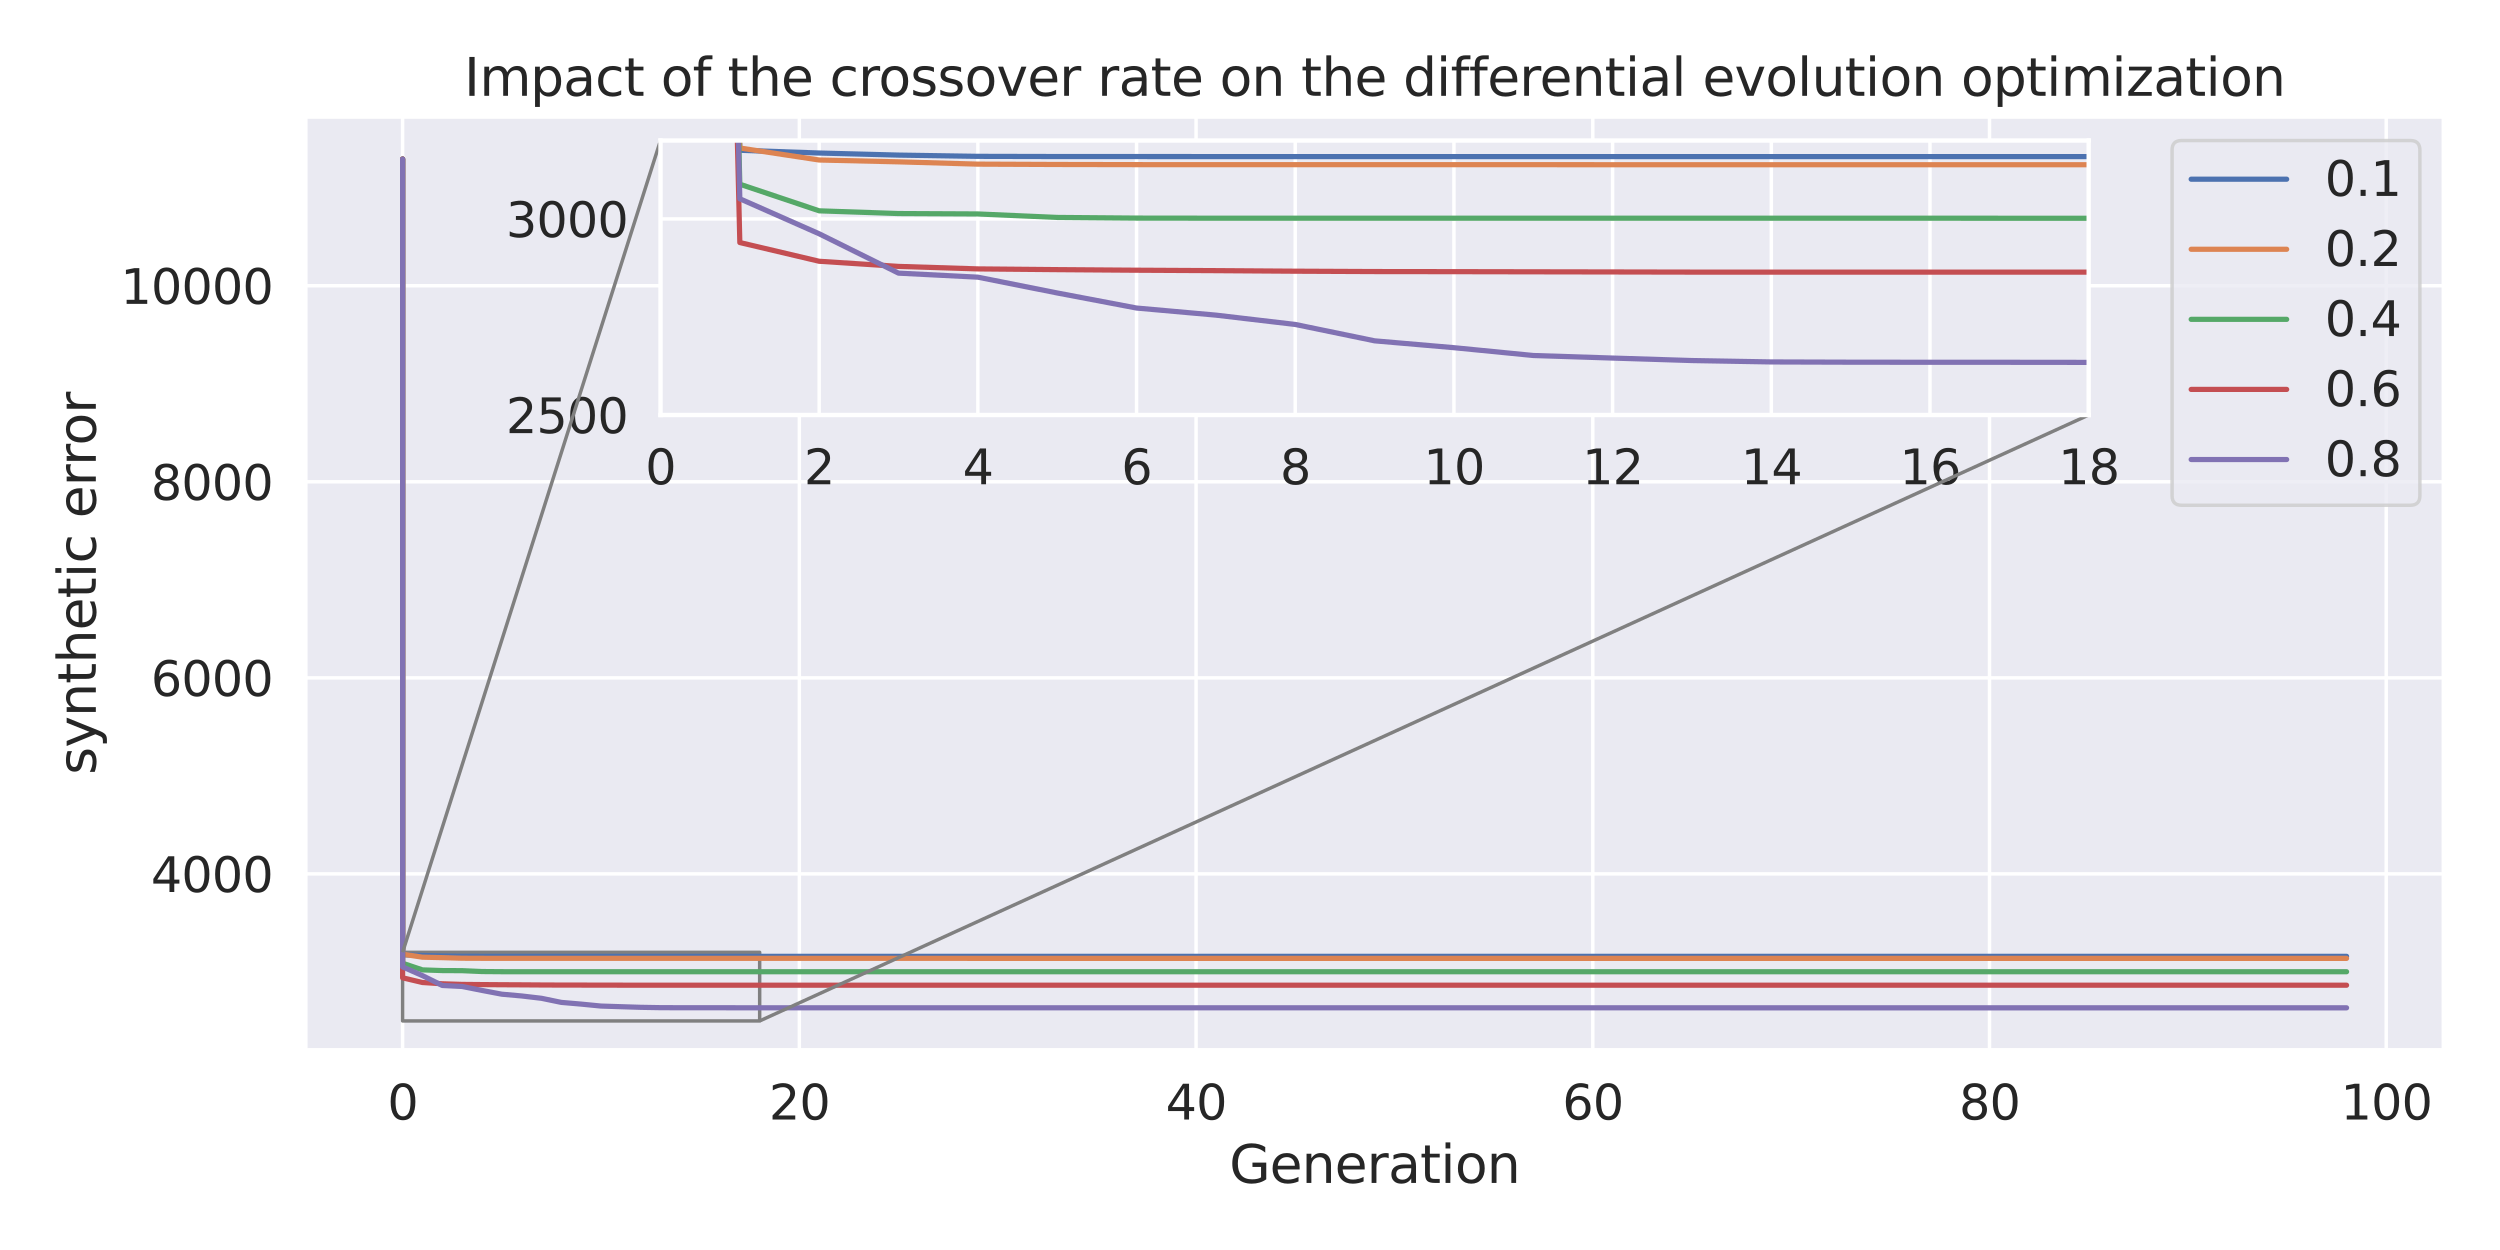 <?xml version="1.0" encoding="utf-8" standalone="no"?>
<!DOCTYPE svg PUBLIC "-//W3C//DTD SVG 1.1//EN"
  "http://www.w3.org/Graphics/SVG/1.1/DTD/svg11.dtd">
<svg xmlns:xlink="http://www.w3.org/1999/xlink" width="720pt" height="360pt" viewBox="0 0 720 360" xmlns="http://www.w3.org/2000/svg" version="1.1">
 <defs>
  <style type="text/css">*{stroke-linejoin: round; stroke-linecap: butt}</style>
 </defs>
 <g id="figure_1">
  <g id="patch_1">
   <path d="M 0 360 
L 720 360 
L 720 0 
L 0 0 
z
" style="fill: #ffffff"/>
  </g>
  <g id="axes_1">
   <g id="patch_2">
    <path d="M 87.959 302.475 
L 703.8 302.475 
L 703.8 33.598 
L 87.959 33.598 
z
" style="fill: #eaeaf2"/>
   </g>
   <g id="matplotlib.axis_1">
    <g id="xtick_1">
     <g id="line2d_1">
      <path d="M 115.952 302.475 
L 115.952 33.598 
" clip-path="url(#p9f828ea580)" style="fill: none; stroke: #ffffff; stroke-linecap: round"/>
     </g>
     <g id="text_1">
      <!-- 0 -->
      <g style="fill: #262626" transform="translate(111.578 322.423) scale(0.138 -0.138)">
       <defs>
        <path id="DejaVuSans-30" d="M 2034 4250 
Q 1547 4250 1301 3770 
Q 1056 3291 1056 2328 
Q 1056 1369 1301 889 
Q 1547 409 2034 409 
Q 2525 409 2770 889 
Q 3016 1369 3016 2328 
Q 3016 3291 2770 3770 
Q 2525 4250 2034 4250 
z
M 2034 4750 
Q 2819 4750 3233 4129 
Q 3647 3509 3647 2328 
Q 3647 1150 3233 529 
Q 2819 -91 2034 -91 
Q 1250 -91 836 529 
Q 422 1150 422 2328 
Q 422 3509 836 4129 
Q 1250 4750 2034 4750 
z
" transform="scale(0.016)"/>
       </defs>
       <use xlink:href="#DejaVuSans-30"/>
      </g>
     </g>
    </g>
    <g id="xtick_2">
     <g id="line2d_2">
      <path d="M 230.208 302.475 
L 230.208 33.598 
" clip-path="url(#p9f828ea580)" style="fill: none; stroke: #ffffff; stroke-linecap: round"/>
     </g>
     <g id="text_2">
      <!-- 20 -->
      <g style="fill: #262626" transform="translate(221.46 322.423) scale(0.138 -0.138)">
       <defs>
        <path id="DejaVuSans-32" d="M 1228 531 
L 3431 531 
L 3431 0 
L 469 0 
L 469 531 
Q 828 903 1448 1529 
Q 2069 2156 2228 2338 
Q 2531 2678 2651 2914 
Q 2772 3150 2772 3378 
Q 2772 3750 2511 3984 
Q 2250 4219 1831 4219 
Q 1534 4219 1204 4116 
Q 875 4013 500 3803 
L 500 4441 
Q 881 4594 1212 4672 
Q 1544 4750 1819 4750 
Q 2544 4750 2975 4387 
Q 3406 4025 3406 3419 
Q 3406 3131 3298 2873 
Q 3191 2616 2906 2266 
Q 2828 2175 2409 1742 
Q 1991 1309 1228 531 
z
" transform="scale(0.016)"/>
       </defs>
       <use xlink:href="#DejaVuSans-32"/>
       <use xlink:href="#DejaVuSans-30" x="63.623"/>
      </g>
     </g>
    </g>
    <g id="xtick_3">
     <g id="line2d_3">
      <path d="M 344.464 302.475 
L 344.464 33.598 
" clip-path="url(#p9f828ea580)" style="fill: none; stroke: #ffffff; stroke-linecap: round"/>
     </g>
     <g id="text_3">
      <!-- 40 -->
      <g style="fill: #262626" transform="translate(335.716 322.423) scale(0.138 -0.138)">
       <defs>
        <path id="DejaVuSans-34" d="M 2419 4116 
L 825 1625 
L 2419 1625 
L 2419 4116 
z
M 2253 4666 
L 3047 4666 
L 3047 1625 
L 3713 1625 
L 3713 1100 
L 3047 1100 
L 3047 0 
L 2419 0 
L 2419 1100 
L 313 1100 
L 313 1709 
L 2253 4666 
z
" transform="scale(0.016)"/>
       </defs>
       <use xlink:href="#DejaVuSans-34"/>
       <use xlink:href="#DejaVuSans-30" x="63.623"/>
      </g>
     </g>
    </g>
    <g id="xtick_4">
     <g id="line2d_4">
      <path d="M 458.721 302.475 
L 458.721 33.598 
" clip-path="url(#p9f828ea580)" style="fill: none; stroke: #ffffff; stroke-linecap: round"/>
     </g>
     <g id="text_4">
      <!-- 60 -->
      <g style="fill: #262626" transform="translate(449.972 322.423) scale(0.138 -0.138)">
       <defs>
        <path id="DejaVuSans-36" d="M 2113 2584 
Q 1688 2584 1439 2293 
Q 1191 2003 1191 1497 
Q 1191 994 1439 701 
Q 1688 409 2113 409 
Q 2538 409 2786 701 
Q 3034 994 3034 1497 
Q 3034 2003 2786 2293 
Q 2538 2584 2113 2584 
z
M 3366 4563 
L 3366 3988 
Q 3128 4100 2886 4159 
Q 2644 4219 2406 4219 
Q 1781 4219 1451 3797 
Q 1122 3375 1075 2522 
Q 1259 2794 1537 2939 
Q 1816 3084 2150 3084 
Q 2853 3084 3261 2657 
Q 3669 2231 3669 1497 
Q 3669 778 3244 343 
Q 2819 -91 2113 -91 
Q 1303 -91 875 529 
Q 447 1150 447 2328 
Q 447 3434 972 4092 
Q 1497 4750 2381 4750 
Q 2619 4750 2861 4703 
Q 3103 4656 3366 4563 
z
" transform="scale(0.016)"/>
       </defs>
       <use xlink:href="#DejaVuSans-36"/>
       <use xlink:href="#DejaVuSans-30" x="63.623"/>
      </g>
     </g>
    </g>
    <g id="xtick_5">
     <g id="line2d_5">
      <path d="M 572.977 302.475 
L 572.977 33.598 
" clip-path="url(#p9f828ea580)" style="fill: none; stroke: #ffffff; stroke-linecap: round"/>
     </g>
     <g id="text_5">
      <!-- 80 -->
      <g style="fill: #262626" transform="translate(564.228 322.423) scale(0.138 -0.138)">
       <defs>
        <path id="DejaVuSans-38" d="M 2034 2216 
Q 1584 2216 1326 1975 
Q 1069 1734 1069 1313 
Q 1069 891 1326 650 
Q 1584 409 2034 409 
Q 2484 409 2743 651 
Q 3003 894 3003 1313 
Q 3003 1734 2745 1975 
Q 2488 2216 2034 2216 
z
M 1403 2484 
Q 997 2584 770 2862 
Q 544 3141 544 3541 
Q 544 4100 942 4425 
Q 1341 4750 2034 4750 
Q 2731 4750 3128 4425 
Q 3525 4100 3525 3541 
Q 3525 3141 3298 2862 
Q 3072 2584 2669 2484 
Q 3125 2378 3379 2068 
Q 3634 1759 3634 1313 
Q 3634 634 3220 271 
Q 2806 -91 2034 -91 
Q 1263 -91 848 271 
Q 434 634 434 1313 
Q 434 1759 690 2068 
Q 947 2378 1403 2484 
z
M 1172 3481 
Q 1172 3119 1398 2916 
Q 1625 2713 2034 2713 
Q 2441 2713 2670 2916 
Q 2900 3119 2900 3481 
Q 2900 3844 2670 4047 
Q 2441 4250 2034 4250 
Q 1625 4250 1398 4047 
Q 1172 3844 1172 3481 
z
" transform="scale(0.016)"/>
       </defs>
       <use xlink:href="#DejaVuSans-38"/>
       <use xlink:href="#DejaVuSans-30" x="63.623"/>
      </g>
     </g>
    </g>
    <g id="xtick_6">
     <g id="line2d_6">
      <path d="M 687.233 302.475 
L 687.233 33.598 
" clip-path="url(#p9f828ea580)" style="fill: none; stroke: #ffffff; stroke-linecap: round"/>
     </g>
     <g id="text_6">
      <!-- 100 -->
      <g style="fill: #262626" transform="translate(674.11 322.423) scale(0.138 -0.138)">
       <defs>
        <path id="DejaVuSans-31" d="M 794 531 
L 1825 531 
L 1825 4091 
L 703 3866 
L 703 4441 
L 1819 4666 
L 2450 4666 
L 2450 531 
L 3481 531 
L 3481 0 
L 794 0 
L 794 531 
z
" transform="scale(0.016)"/>
       </defs>
       <use xlink:href="#DejaVuSans-31"/>
       <use xlink:href="#DejaVuSans-30" x="63.623"/>
       <use xlink:href="#DejaVuSans-30" x="127.246"/>
      </g>
     </g>
    </g>
    <g id="text_7">
     <!-- Generation -->
     <g style="fill: #262626" transform="translate(354.04 340.68) scale(0.15 -0.15)">
      <defs>
       <path id="DejaVuSans-47" d="M 3809 666 
L 3809 1919 
L 2778 1919 
L 2778 2438 
L 4434 2438 
L 4434 434 
Q 4069 175 3628 42 
Q 3188 -91 2688 -91 
Q 1594 -91 976 548 
Q 359 1188 359 2328 
Q 359 3472 976 4111 
Q 1594 4750 2688 4750 
Q 3144 4750 3555 4637 
Q 3966 4525 4313 4306 
L 4313 3634 
Q 3963 3931 3569 4081 
Q 3175 4231 2741 4231 
Q 1884 4231 1454 3753 
Q 1025 3275 1025 2328 
Q 1025 1384 1454 906 
Q 1884 428 2741 428 
Q 3075 428 3337 486 
Q 3600 544 3809 666 
z
" transform="scale(0.016)"/>
       <path id="DejaVuSans-65" d="M 3597 1894 
L 3597 1613 
L 953 1613 
Q 991 1019 1311 708 
Q 1631 397 2203 397 
Q 2534 397 2845 478 
Q 3156 559 3463 722 
L 3463 178 
Q 3153 47 2828 -22 
Q 2503 -91 2169 -91 
Q 1331 -91 842 396 
Q 353 884 353 1716 
Q 353 2575 817 3079 
Q 1281 3584 2069 3584 
Q 2775 3584 3186 3129 
Q 3597 2675 3597 1894 
z
M 3022 2063 
Q 3016 2534 2758 2815 
Q 2500 3097 2075 3097 
Q 1594 3097 1305 2825 
Q 1016 2553 972 2059 
L 3022 2063 
z
" transform="scale(0.016)"/>
       <path id="DejaVuSans-6e" d="M 3513 2113 
L 3513 0 
L 2938 0 
L 2938 2094 
Q 2938 2591 2744 2837 
Q 2550 3084 2163 3084 
Q 1697 3084 1428 2787 
Q 1159 2491 1159 1978 
L 1159 0 
L 581 0 
L 581 3500 
L 1159 3500 
L 1159 2956 
Q 1366 3272 1645 3428 
Q 1925 3584 2291 3584 
Q 2894 3584 3203 3211 
Q 3513 2838 3513 2113 
z
" transform="scale(0.016)"/>
       <path id="DejaVuSans-72" d="M 2631 2963 
Q 2534 3019 2420 3045 
Q 2306 3072 2169 3072 
Q 1681 3072 1420 2755 
Q 1159 2438 1159 1844 
L 1159 0 
L 581 0 
L 581 3500 
L 1159 3500 
L 1159 2956 
Q 1341 3275 1631 3429 
Q 1922 3584 2338 3584 
Q 2397 3584 2469 3576 
Q 2541 3569 2628 3553 
L 2631 2963 
z
" transform="scale(0.016)"/>
       <path id="DejaVuSans-61" d="M 2194 1759 
Q 1497 1759 1228 1600 
Q 959 1441 959 1056 
Q 959 750 1161 570 
Q 1363 391 1709 391 
Q 2188 391 2477 730 
Q 2766 1069 2766 1631 
L 2766 1759 
L 2194 1759 
z
M 3341 1997 
L 3341 0 
L 2766 0 
L 2766 531 
Q 2569 213 2275 61 
Q 1981 -91 1556 -91 
Q 1019 -91 701 211 
Q 384 513 384 1019 
Q 384 1609 779 1909 
Q 1175 2209 1959 2209 
L 2766 2209 
L 2766 2266 
Q 2766 2663 2505 2880 
Q 2244 3097 1772 3097 
Q 1472 3097 1187 3025 
Q 903 2953 641 2809 
L 641 3341 
Q 956 3463 1253 3523 
Q 1550 3584 1831 3584 
Q 2591 3584 2966 3190 
Q 3341 2797 3341 1997 
z
" transform="scale(0.016)"/>
       <path id="DejaVuSans-74" d="M 1172 4494 
L 1172 3500 
L 2356 3500 
L 2356 3053 
L 1172 3053 
L 1172 1153 
Q 1172 725 1289 603 
Q 1406 481 1766 481 
L 2356 481 
L 2356 0 
L 1766 0 
Q 1100 0 847 248 
Q 594 497 594 1153 
L 594 3053 
L 172 3053 
L 172 3500 
L 594 3500 
L 594 4494 
L 1172 4494 
z
" transform="scale(0.016)"/>
       <path id="DejaVuSans-69" d="M 603 3500 
L 1178 3500 
L 1178 0 
L 603 0 
L 603 3500 
z
M 603 4863 
L 1178 4863 
L 1178 4134 
L 603 4134 
L 603 4863 
z
" transform="scale(0.016)"/>
       <path id="DejaVuSans-6f" d="M 1959 3097 
Q 1497 3097 1228 2736 
Q 959 2375 959 1747 
Q 959 1119 1226 758 
Q 1494 397 1959 397 
Q 2419 397 2687 759 
Q 2956 1122 2956 1747 
Q 2956 2369 2687 2733 
Q 2419 3097 1959 3097 
z
M 1959 3584 
Q 2709 3584 3137 3096 
Q 3566 2609 3566 1747 
Q 3566 888 3137 398 
Q 2709 -91 1959 -91 
Q 1206 -91 779 398 
Q 353 888 353 1747 
Q 353 2609 779 3096 
Q 1206 3584 1959 3584 
z
" transform="scale(0.016)"/>
      </defs>
      <use xlink:href="#DejaVuSans-47"/>
      <use xlink:href="#DejaVuSans-65" x="77.49"/>
      <use xlink:href="#DejaVuSans-6e" x="139.014"/>
      <use xlink:href="#DejaVuSans-65" x="202.393"/>
      <use xlink:href="#DejaVuSans-72" x="263.916"/>
      <use xlink:href="#DejaVuSans-61" x="305.029"/>
      <use xlink:href="#DejaVuSans-74" x="366.309"/>
      <use xlink:href="#DejaVuSans-69" x="405.518"/>
      <use xlink:href="#DejaVuSans-6f" x="433.301"/>
      <use xlink:href="#DejaVuSans-6e" x="494.482"/>
     </g>
    </g>
   </g>
   <g id="matplotlib.axis_2">
    <g id="ytick_1">
     <g id="line2d_7">
      <path d="M 87.959 251.681 
L 703.8 251.681 
" clip-path="url(#p9f828ea580)" style="fill: none; stroke: #ffffff; stroke-linecap: round"/>
     </g>
     <g id="text_8">
      <!-- 4000 -->
      <g style="fill: #262626" transform="translate(43.466 256.905) scale(0.138 -0.138)">
       <use xlink:href="#DejaVuSans-34"/>
       <use xlink:href="#DejaVuSans-30" x="63.623"/>
       <use xlink:href="#DejaVuSans-30" x="127.246"/>
       <use xlink:href="#DejaVuSans-30" x="190.869"/>
      </g>
     </g>
    </g>
    <g id="ytick_2">
     <g id="line2d_8">
      <path d="M 87.959 195.219 
L 703.8 195.219 
" clip-path="url(#p9f828ea580)" style="fill: none; stroke: #ffffff; stroke-linecap: round"/>
     </g>
     <g id="text_9">
      <!-- 6000 -->
      <g style="fill: #262626" transform="translate(43.466 200.443) scale(0.138 -0.138)">
       <use xlink:href="#DejaVuSans-36"/>
       <use xlink:href="#DejaVuSans-30" x="63.623"/>
       <use xlink:href="#DejaVuSans-30" x="127.246"/>
       <use xlink:href="#DejaVuSans-30" x="190.869"/>
      </g>
     </g>
    </g>
    <g id="ytick_3">
     <g id="line2d_9">
      <path d="M 87.959 138.756 
L 703.8 138.756 
" clip-path="url(#p9f828ea580)" style="fill: none; stroke: #ffffff; stroke-linecap: round"/>
     </g>
     <g id="text_10">
      <!-- 8000 -->
      <g style="fill: #262626" transform="translate(43.466 143.98) scale(0.138 -0.138)">
       <use xlink:href="#DejaVuSans-38"/>
       <use xlink:href="#DejaVuSans-30" x="63.623"/>
       <use xlink:href="#DejaVuSans-30" x="127.246"/>
       <use xlink:href="#DejaVuSans-30" x="190.869"/>
      </g>
     </g>
    </g>
    <g id="ytick_4">
     <g id="line2d_10">
      <path d="M 87.959 82.294 
L 703.8 82.294 
" clip-path="url(#p9f828ea580)" style="fill: none; stroke: #ffffff; stroke-linecap: round"/>
     </g>
     <g id="text_11">
      <!-- 10000 -->
      <g style="fill: #262626" transform="translate(34.717 87.518) scale(0.138 -0.138)">
       <use xlink:href="#DejaVuSans-31"/>
       <use xlink:href="#DejaVuSans-30" x="63.623"/>
       <use xlink:href="#DejaVuSans-30" x="127.246"/>
       <use xlink:href="#DejaVuSans-30" x="190.869"/>
       <use xlink:href="#DejaVuSans-30" x="254.492"/>
      </g>
     </g>
    </g>
    <g id="text_12">
     <!-- synthetic error -->
     <g style="fill: #262626" transform="translate(27.598 223.129) rotate(-90) scale(0.15 -0.15)">
      <defs>
       <path id="DejaVuSans-73" d="M 2834 3397 
L 2834 2853 
Q 2591 2978 2328 3040 
Q 2066 3103 1784 3103 
Q 1356 3103 1142 2972 
Q 928 2841 928 2578 
Q 928 2378 1081 2264 
Q 1234 2150 1697 2047 
L 1894 2003 
Q 2506 1872 2764 1633 
Q 3022 1394 3022 966 
Q 3022 478 2636 193 
Q 2250 -91 1575 -91 
Q 1294 -91 989 -36 
Q 684 19 347 128 
L 347 722 
Q 666 556 975 473 
Q 1284 391 1588 391 
Q 1994 391 2212 530 
Q 2431 669 2431 922 
Q 2431 1156 2273 1281 
Q 2116 1406 1581 1522 
L 1381 1569 
Q 847 1681 609 1914 
Q 372 2147 372 2553 
Q 372 3047 722 3315 
Q 1072 3584 1716 3584 
Q 2034 3584 2315 3537 
Q 2597 3491 2834 3397 
z
" transform="scale(0.016)"/>
       <path id="DejaVuSans-79" d="M 2059 -325 
Q 1816 -950 1584 -1140 
Q 1353 -1331 966 -1331 
L 506 -1331 
L 506 -850 
L 844 -850 
Q 1081 -850 1212 -737 
Q 1344 -625 1503 -206 
L 1606 56 
L 191 3500 
L 800 3500 
L 1894 763 
L 2988 3500 
L 3597 3500 
L 2059 -325 
z
" transform="scale(0.016)"/>
       <path id="DejaVuSans-68" d="M 3513 2113 
L 3513 0 
L 2938 0 
L 2938 2094 
Q 2938 2591 2744 2837 
Q 2550 3084 2163 3084 
Q 1697 3084 1428 2787 
Q 1159 2491 1159 1978 
L 1159 0 
L 581 0 
L 581 4863 
L 1159 4863 
L 1159 2956 
Q 1366 3272 1645 3428 
Q 1925 3584 2291 3584 
Q 2894 3584 3203 3211 
Q 3513 2838 3513 2113 
z
" transform="scale(0.016)"/>
       <path id="DejaVuSans-63" d="M 3122 3366 
L 3122 2828 
Q 2878 2963 2633 3030 
Q 2388 3097 2138 3097 
Q 1578 3097 1268 2742 
Q 959 2388 959 1747 
Q 959 1106 1268 751 
Q 1578 397 2138 397 
Q 2388 397 2633 464 
Q 2878 531 3122 666 
L 3122 134 
Q 2881 22 2623 -34 
Q 2366 -91 2075 -91 
Q 1284 -91 818 406 
Q 353 903 353 1747 
Q 353 2603 823 3093 
Q 1294 3584 2113 3584 
Q 2378 3584 2631 3529 
Q 2884 3475 3122 3366 
z
" transform="scale(0.016)"/>
       <path id="DejaVuSans-20" transform="scale(0.016)"/>
      </defs>
      <use xlink:href="#DejaVuSans-73"/>
      <use xlink:href="#DejaVuSans-79" x="52.1"/>
      <use xlink:href="#DejaVuSans-6e" x="111.279"/>
      <use xlink:href="#DejaVuSans-74" x="174.658"/>
      <use xlink:href="#DejaVuSans-68" x="213.867"/>
      <use xlink:href="#DejaVuSans-65" x="277.246"/>
      <use xlink:href="#DejaVuSans-74" x="338.77"/>
      <use xlink:href="#DejaVuSans-69" x="377.979"/>
      <use xlink:href="#DejaVuSans-63" x="405.762"/>
      <use xlink:href="#DejaVuSans-20" x="460.742"/>
      <use xlink:href="#DejaVuSans-65" x="492.529"/>
      <use xlink:href="#DejaVuSans-72" x="554.053"/>
      <use xlink:href="#DejaVuSans-72" x="593.416"/>
      <use xlink:href="#DejaVuSans-6f" x="632.279"/>
      <use xlink:href="#DejaVuSans-72" x="693.461"/>
     </g>
    </g>
   </g>
   <g id="patch_3">
    <path d="M 115.952 294.028 
L 218.783 294.028 
L 218.783 274.266 
L 115.952 274.266 
L 115.952 294.028 
z
" clip-path="url(#p9f828ea580)" style="fill: none; stroke: #808080; stroke-linejoin: miter"/>
   </g>
   <g id="line2d_11">
    <path d="M 115.952 45.819 
L 115.952 274.968 
L 121.665 275.166 
L 127.378 275.315 
L 133.091 275.405 
L 138.803 275.418 
L 144.516 275.42 
L 150.229 275.421 
L 155.942 275.421 
L 161.655 275.421 
L 167.367 275.421 
L 173.08 275.421 
L 178.793 275.421 
L 184.506 275.421 
L 190.219 275.421 
L 195.931 275.421 
L 201.644 275.421 
L 207.357 275.421 
L 213.07 275.421 
L 218.783 275.421 
L 224.495 275.421 
L 230.208 275.421 
L 235.921 275.422 
L 241.634 275.422 
L 247.347 275.422 
L 253.06 275.422 
L 258.772 275.422 
L 264.485 275.422 
L 270.198 275.422 
L 275.911 275.422 
L 281.624 275.422 
L 287.336 275.422 
L 293.049 275.422 
L 298.762 275.422 
L 304.475 275.422 
L 310.188 275.422 
L 315.9 275.422 
L 321.613 275.422 
L 327.326 275.422 
L 333.039 275.422 
L 338.752 275.422 
L 344.464 275.422 
L 350.177 275.422 
L 355.89 275.422 
L 361.603 275.422 
L 367.316 275.422 
L 373.028 275.422 
L 378.741 275.422 
L 384.454 275.422 
L 390.167 275.422 
L 395.88 275.422 
L 401.592 275.422 
L 407.305 275.422 
L 413.018 275.422 
L 418.731 275.422 
L 424.444 275.422 
L 430.157 275.422 
L 435.869 275.422 
L 441.582 275.422 
L 447.295 275.422 
L 453.008 275.422 
L 458.721 275.422 
L 464.433 275.422 
L 470.146 275.422 
L 475.859 275.422 
L 481.572 275.422 
L 487.285 275.422 
L 492.997 275.422 
L 498.71 275.422 
L 504.423 275.422 
L 510.136 275.422 
L 515.849 275.422 
L 521.561 275.422 
L 527.274 275.422 
L 532.987 275.422 
L 538.7 275.422 
L 544.413 275.422 
L 550.125 275.422 
L 555.838 275.422 
L 561.551 275.422 
L 567.264 275.422 
L 572.977 275.422 
L 578.69 275.422 
L 584.402 275.422 
L 590.115 275.422 
L 595.828 275.422 
L 601.541 275.422 
L 607.254 275.422 
L 612.966 275.422 
L 618.679 275.422 
L 624.392 275.422 
L 630.105 275.422 
L 635.818 275.422 
L 641.53 275.422 
L 647.243 275.422 
L 652.956 275.422 
L 658.669 275.422 
L 664.382 275.422 
L 670.094 275.422 
L 675.807 275.422 
" clip-path="url(#p9f828ea580)" style="fill: none; stroke: #4c72b0; stroke-width: 1.5; stroke-linecap: round"/>
   </g>
   <g id="line2d_12">
    <path d="M 115.952 45.819 
L 115.952 274.805 
L 121.665 275.669 
L 127.378 275.801 
L 133.091 275.966 
L 138.803 275.991 
L 144.516 276.002 
L 150.229 276.004 
L 155.942 276.005 
L 161.655 276.005 
L 167.367 276.005 
L 173.08 276.006 
L 178.793 276.007 
L 184.506 276.008 
L 190.219 276.008 
L 195.931 276.008 
L 201.644 276.008 
L 207.357 276.008 
L 213.07 276.008 
L 218.783 276.008 
L 224.495 276.008 
L 230.208 276.008 
L 235.921 276.008 
L 241.634 276.008 
L 247.347 276.008 
L 253.06 276.008 
L 258.772 276.008 
L 264.485 276.008 
L 270.198 276.008 
L 275.911 276.008 
L 281.624 276.009 
L 287.336 276.009 
L 293.049 276.009 
L 298.762 276.009 
L 304.475 276.009 
L 310.188 276.009 
L 315.9 276.009 
L 321.613 276.009 
L 327.326 276.009 
L 333.039 276.01 
L 338.752 276.01 
L 344.464 276.01 
L 350.177 276.01 
L 355.89 276.01 
L 361.603 276.01 
L 367.316 276.01 
L 373.028 276.01 
L 378.741 276.01 
L 384.454 276.01 
L 390.167 276.01 
L 395.88 276.01 
L 401.592 276.01 
L 407.305 276.01 
L 413.018 276.01 
L 418.731 276.01 
L 424.444 276.01 
L 430.157 276.01 
L 435.869 276.01 
L 441.582 276.01 
L 447.295 276.01 
L 453.008 276.01 
L 458.721 276.01 
L 464.433 276.01 
L 470.146 276.01 
L 475.859 276.01 
L 481.572 276.01 
L 487.285 276.01 
L 492.997 276.01 
L 498.71 276.01 
L 504.423 276.01 
L 510.136 276.01 
L 515.849 276.01 
L 521.561 276.01 
L 527.274 276.01 
L 532.987 276.01 
L 538.7 276.01 
L 544.413 276.01 
L 550.125 276.01 
L 555.838 276.01 
L 561.551 276.01 
L 567.264 276.01 
L 572.977 276.01 
L 578.69 276.01 
L 584.402 276.01 
L 590.115 276.01 
L 595.828 276.01 
L 601.541 276.01 
L 607.254 276.01 
L 612.966 276.01 
L 618.679 276.01 
L 624.392 276.01 
L 630.105 276.01 
L 635.818 276.01 
L 641.53 276.01 
L 647.243 276.01 
L 652.956 276.01 
L 658.669 276.01 
L 664.382 276.01 
L 670.094 276.01 
L 675.807 276.01 
" clip-path="url(#p9f828ea580)" style="fill: none; stroke: #dd8452; stroke-width: 1.5; stroke-linecap: round"/>
   </g>
   <g id="line2d_13">
    <path d="M 115.952 45.819 
L 115.952 277.411 
L 121.665 279.328 
L 127.378 279.524 
L 133.091 279.552 
L 138.803 279.803 
L 144.516 279.851 
L 150.229 279.858 
L 155.942 279.858 
L 161.655 279.859 
L 167.367 279.859 
L 173.08 279.859 
L 178.793 279.859 
L 184.506 279.859 
L 190.219 279.859 
L 195.931 279.859 
L 201.644 279.86 
L 207.357 279.861 
L 213.07 279.861 
L 218.783 279.862 
L 224.495 279.862 
L 230.208 279.862 
L 235.921 279.862 
L 241.634 279.862 
L 247.347 279.862 
L 253.06 279.862 
L 258.772 279.862 
L 264.485 279.862 
L 270.198 279.862 
L 275.911 279.862 
L 281.624 279.862 
L 287.336 279.862 
L 293.049 279.862 
L 298.762 279.862 
L 304.475 279.862 
L 310.188 279.862 
L 315.9 279.862 
L 321.613 279.862 
L 327.326 279.862 
L 333.039 279.862 
L 338.752 279.862 
L 344.464 279.862 
L 350.177 279.862 
L 355.89 279.862 
L 361.603 279.862 
L 367.316 279.862 
L 373.028 279.862 
L 378.741 279.862 
L 384.454 279.862 
L 390.167 279.862 
L 395.88 279.862 
L 401.592 279.862 
L 407.305 279.862 
L 413.018 279.862 
L 418.731 279.862 
L 424.444 279.862 
L 430.157 279.862 
L 435.869 279.862 
L 441.582 279.862 
L 447.295 279.862 
L 453.008 279.862 
L 458.721 279.862 
L 464.433 279.862 
L 470.146 279.862 
L 475.859 279.862 
L 481.572 279.862 
L 487.285 279.862 
L 492.997 279.863 
L 498.71 279.863 
L 504.423 279.863 
L 510.136 279.863 
L 515.849 279.863 
L 521.561 279.863 
L 527.274 279.863 
L 532.987 279.863 
L 538.7 279.863 
L 544.413 279.863 
L 550.125 279.863 
L 555.838 279.863 
L 561.551 279.863 
L 567.264 279.863 
L 572.977 279.863 
L 578.69 279.863 
L 584.402 279.863 
L 590.115 279.863 
L 595.828 279.863 
L 601.541 279.863 
L 607.254 279.863 
L 612.966 279.863 
L 618.679 279.863 
L 624.392 279.863 
L 630.105 279.863 
L 635.818 279.863 
L 641.53 279.863 
L 647.243 279.863 
L 652.956 279.863 
L 658.669 279.863 
L 664.382 279.863 
L 670.094 279.863 
L 675.807 279.863 
" clip-path="url(#p9f828ea580)" style="fill: none; stroke: #55a868; stroke-width: 1.5; stroke-linecap: round"/>
   </g>
   <g id="line2d_14">
    <path d="M 115.952 45.819 
L 115.952 281.611 
L 121.665 282.96 
L 127.378 283.329 
L 133.091 283.509 
L 138.803 283.562 
L 144.516 283.604 
L 150.229 283.634 
L 155.942 283.674 
L 161.655 283.7 
L 167.367 283.707 
L 173.08 283.718 
L 178.793 283.728 
L 184.506 283.74 
L 190.219 283.742 
L 195.931 283.742 
L 201.644 283.742 
L 207.357 283.742 
L 213.07 283.742 
L 218.783 283.742 
L 224.495 283.742 
L 230.208 283.742 
L 235.921 283.742 
L 241.634 283.742 
L 247.347 283.742 
L 253.06 283.742 
L 258.772 283.742 
L 264.485 283.742 
L 270.198 283.742 
L 275.911 283.742 
L 281.624 283.742 
L 287.336 283.742 
L 293.049 283.742 
L 298.762 283.742 
L 304.475 283.742 
L 310.188 283.742 
L 315.9 283.742 
L 321.613 283.742 
L 327.326 283.742 
L 333.039 283.742 
L 338.752 283.742 
L 344.464 283.742 
L 350.177 283.742 
L 355.89 283.742 
L 361.603 283.742 
L 367.316 283.742 
L 373.028 283.742 
L 378.741 283.742 
L 384.454 283.742 
L 390.167 283.742 
L 395.88 283.742 
L 401.592 283.742 
L 407.305 283.742 
L 413.018 283.742 
L 418.731 283.742 
L 424.444 283.742 
L 430.157 283.742 
L 435.869 283.742 
L 441.582 283.742 
L 447.295 283.742 
L 453.008 283.742 
L 458.721 283.742 
L 464.433 283.742 
L 470.146 283.742 
L 475.859 283.742 
L 481.572 283.742 
L 487.285 283.742 
L 492.997 283.742 
L 498.71 283.742 
L 504.423 283.742 
L 510.136 283.742 
L 515.849 283.742 
L 521.561 283.742 
L 527.274 283.742 
L 532.987 283.742 
L 538.7 283.742 
L 544.413 283.742 
L 550.125 283.742 
L 555.838 283.742 
L 561.551 283.742 
L 567.264 283.742 
L 572.977 283.742 
L 578.69 283.742 
L 584.402 283.742 
L 590.115 283.742 
L 595.828 283.742 
L 601.541 283.742 
L 607.254 283.742 
L 612.966 283.742 
L 618.679 283.742 
L 624.392 283.742 
L 630.105 283.742 
L 635.818 283.742 
L 641.53 283.742 
L 647.243 283.742 
L 652.956 283.742 
L 658.669 283.742 
L 664.382 283.742 
L 670.094 283.742 
L 675.807 283.742 
" clip-path="url(#p9f828ea580)" style="fill: none; stroke: #c44e52; stroke-width: 1.5; stroke-linecap: round"/>
   </g>
   <g id="line2d_15">
    <path d="M 115.952 45.819 
L 115.952 278.459 
L 121.665 280.981 
L 127.378 283.814 
L 133.091 284.104 
L 138.803 285.242 
L 144.516 286.327 
L 150.229 286.837 
L 155.942 287.509 
L 161.655 288.688 
L 167.367 289.181 
L 173.08 289.744 
L 178.793 289.928 
L 184.506 290.107 
L 190.219 290.207 
L 195.931 290.226 
L 201.644 290.232 
L 207.357 290.233 
L 213.07 290.24 
L 218.783 290.244 
L 224.495 290.246 
L 230.208 290.247 
L 235.921 290.248 
L 241.634 290.248 
L 247.347 290.248 
L 253.06 290.248 
L 258.772 290.248 
L 264.485 290.248 
L 270.198 290.248 
L 275.911 290.249 
L 281.624 290.25 
L 287.336 290.25 
L 293.049 290.25 
L 298.762 290.25 
L 304.475 290.25 
L 310.188 290.25 
L 315.9 290.251 
L 321.613 290.251 
L 327.326 290.251 
L 333.039 290.251 
L 338.752 290.251 
L 344.464 290.251 
L 350.177 290.251 
L 355.89 290.251 
L 361.603 290.251 
L 367.316 290.251 
L 373.028 290.251 
L 378.741 290.251 
L 384.454 290.251 
L 390.167 290.251 
L 395.88 290.251 
L 401.592 290.251 
L 407.305 290.251 
L 413.018 290.251 
L 418.731 290.252 
L 424.444 290.252 
L 430.157 290.252 
L 435.869 290.253 
L 441.582 290.253 
L 447.295 290.253 
L 453.008 290.253 
L 458.721 290.253 
L 464.433 290.253 
L 470.146 290.253 
L 475.859 290.253 
L 481.572 290.253 
L 487.285 290.253 
L 492.997 290.253 
L 498.71 290.254 
L 504.423 290.254 
L 510.136 290.254 
L 515.849 290.254 
L 521.561 290.254 
L 527.274 290.254 
L 532.987 290.254 
L 538.7 290.254 
L 544.413 290.254 
L 550.125 290.254 
L 555.838 290.254 
L 561.551 290.254 
L 567.264 290.254 
L 572.977 290.254 
L 578.69 290.254 
L 584.402 290.254 
L 590.115 290.254 
L 595.828 290.254 
L 601.541 290.254 
L 607.254 290.254 
L 612.966 290.254 
L 618.679 290.254 
L 624.392 290.254 
L 630.105 290.254 
L 635.818 290.254 
L 641.53 290.254 
L 647.243 290.254 
L 652.956 290.254 
L 658.669 290.254 
L 664.382 290.254 
L 670.094 290.254 
L 675.807 290.254 
" clip-path="url(#p9f828ea580)" style="fill: none; stroke: #8172b3; stroke-width: 1.5; stroke-linecap: round"/>
   </g>
   <g id="patch_4">
    <path d="M 87.959 302.475 
L 87.959 33.598 
" style="fill: none; stroke: #ffffff; stroke-width: 1.25; stroke-linejoin: miter; stroke-linecap: square"/>
   </g>
   <g id="patch_5">
    <path d="M 703.8 302.475 
L 703.8 33.598 
" style="fill: none; stroke: #ffffff; stroke-width: 1.25; stroke-linejoin: miter; stroke-linecap: square"/>
   </g>
   <g id="patch_6">
    <path d="M 87.959 302.475 
L 703.8 302.475 
" style="fill: none; stroke: #ffffff; stroke-width: 1.25; stroke-linejoin: miter; stroke-linecap: square"/>
   </g>
   <g id="patch_7">
    <path d="M 87.959 33.598 
L 703.8 33.598 
" style="fill: none; stroke: #ffffff; stroke-width: 1.25; stroke-linejoin: miter; stroke-linecap: square"/>
   </g>
   <g id="text_13">
    <!-- Impact of the crossover rate on the differential evolution optimization -->
    <g style="fill: #262626" transform="translate(133.664 27.598) scale(0.15 -0.15)">
     <defs>
      <path id="DejaVuSans-49" d="M 628 4666 
L 1259 4666 
L 1259 0 
L 628 0 
L 628 4666 
z
" transform="scale(0.016)"/>
      <path id="DejaVuSans-6d" d="M 3328 2828 
Q 3544 3216 3844 3400 
Q 4144 3584 4550 3584 
Q 5097 3584 5394 3201 
Q 5691 2819 5691 2113 
L 5691 0 
L 5113 0 
L 5113 2094 
Q 5113 2597 4934 2840 
Q 4756 3084 4391 3084 
Q 3944 3084 3684 2787 
Q 3425 2491 3425 1978 
L 3425 0 
L 2847 0 
L 2847 2094 
Q 2847 2600 2669 2842 
Q 2491 3084 2119 3084 
Q 1678 3084 1418 2786 
Q 1159 2488 1159 1978 
L 1159 0 
L 581 0 
L 581 3500 
L 1159 3500 
L 1159 2956 
Q 1356 3278 1631 3431 
Q 1906 3584 2284 3584 
Q 2666 3584 2933 3390 
Q 3200 3197 3328 2828 
z
" transform="scale(0.016)"/>
      <path id="DejaVuSans-70" d="M 1159 525 
L 1159 -1331 
L 581 -1331 
L 581 3500 
L 1159 3500 
L 1159 2969 
Q 1341 3281 1617 3432 
Q 1894 3584 2278 3584 
Q 2916 3584 3314 3078 
Q 3713 2572 3713 1747 
Q 3713 922 3314 415 
Q 2916 -91 2278 -91 
Q 1894 -91 1617 61 
Q 1341 213 1159 525 
z
M 3116 1747 
Q 3116 2381 2855 2742 
Q 2594 3103 2138 3103 
Q 1681 3103 1420 2742 
Q 1159 2381 1159 1747 
Q 1159 1113 1420 752 
Q 1681 391 2138 391 
Q 2594 391 2855 752 
Q 3116 1113 3116 1747 
z
" transform="scale(0.016)"/>
      <path id="DejaVuSans-66" d="M 2375 4863 
L 2375 4384 
L 1825 4384 
Q 1516 4384 1395 4259 
Q 1275 4134 1275 3809 
L 1275 3500 
L 2222 3500 
L 2222 3053 
L 1275 3053 
L 1275 0 
L 697 0 
L 697 3053 
L 147 3053 
L 147 3500 
L 697 3500 
L 697 3744 
Q 697 4328 969 4595 
Q 1241 4863 1831 4863 
L 2375 4863 
z
" transform="scale(0.016)"/>
      <path id="DejaVuSans-76" d="M 191 3500 
L 800 3500 
L 1894 563 
L 2988 3500 
L 3597 3500 
L 2284 0 
L 1503 0 
L 191 3500 
z
" transform="scale(0.016)"/>
      <path id="DejaVuSans-64" d="M 2906 2969 
L 2906 4863 
L 3481 4863 
L 3481 0 
L 2906 0 
L 2906 525 
Q 2725 213 2448 61 
Q 2172 -91 1784 -91 
Q 1150 -91 751 415 
Q 353 922 353 1747 
Q 353 2572 751 3078 
Q 1150 3584 1784 3584 
Q 2172 3584 2448 3432 
Q 2725 3281 2906 2969 
z
M 947 1747 
Q 947 1113 1208 752 
Q 1469 391 1925 391 
Q 2381 391 2643 752 
Q 2906 1113 2906 1747 
Q 2906 2381 2643 2742 
Q 2381 3103 1925 3103 
Q 1469 3103 1208 2742 
Q 947 2381 947 1747 
z
" transform="scale(0.016)"/>
      <path id="DejaVuSans-6c" d="M 603 4863 
L 1178 4863 
L 1178 0 
L 603 0 
L 603 4863 
z
" transform="scale(0.016)"/>
      <path id="DejaVuSans-75" d="M 544 1381 
L 544 3500 
L 1119 3500 
L 1119 1403 
Q 1119 906 1312 657 
Q 1506 409 1894 409 
Q 2359 409 2629 706 
Q 2900 1003 2900 1516 
L 2900 3500 
L 3475 3500 
L 3475 0 
L 2900 0 
L 2900 538 
Q 2691 219 2414 64 
Q 2138 -91 1772 -91 
Q 1169 -91 856 284 
Q 544 659 544 1381 
z
M 1991 3584 
L 1991 3584 
z
" transform="scale(0.016)"/>
      <path id="DejaVuSans-7a" d="M 353 3500 
L 3084 3500 
L 3084 2975 
L 922 459 
L 3084 459 
L 3084 0 
L 275 0 
L 275 525 
L 2438 3041 
L 353 3041 
L 353 3500 
z
" transform="scale(0.016)"/>
     </defs>
     <use xlink:href="#DejaVuSans-49"/>
     <use xlink:href="#DejaVuSans-6d" x="29.492"/>
     <use xlink:href="#DejaVuSans-70" x="126.904"/>
     <use xlink:href="#DejaVuSans-61" x="190.381"/>
     <use xlink:href="#DejaVuSans-63" x="251.66"/>
     <use xlink:href="#DejaVuSans-74" x="306.641"/>
     <use xlink:href="#DejaVuSans-20" x="345.85"/>
     <use xlink:href="#DejaVuSans-6f" x="377.637"/>
     <use xlink:href="#DejaVuSans-66" x="438.818"/>
     <use xlink:href="#DejaVuSans-20" x="474.023"/>
     <use xlink:href="#DejaVuSans-74" x="505.811"/>
     <use xlink:href="#DejaVuSans-68" x="545.02"/>
     <use xlink:href="#DejaVuSans-65" x="608.398"/>
     <use xlink:href="#DejaVuSans-20" x="669.922"/>
     <use xlink:href="#DejaVuSans-63" x="701.709"/>
     <use xlink:href="#DejaVuSans-72" x="756.689"/>
     <use xlink:href="#DejaVuSans-6f" x="795.553"/>
     <use xlink:href="#DejaVuSans-73" x="856.734"/>
     <use xlink:href="#DejaVuSans-73" x="908.834"/>
     <use xlink:href="#DejaVuSans-6f" x="960.934"/>
     <use xlink:href="#DejaVuSans-76" x="1022.115"/>
     <use xlink:href="#DejaVuSans-65" x="1081.295"/>
     <use xlink:href="#DejaVuSans-72" x="1142.818"/>
     <use xlink:href="#DejaVuSans-20" x="1183.932"/>
     <use xlink:href="#DejaVuSans-72" x="1215.719"/>
     <use xlink:href="#DejaVuSans-61" x="1256.832"/>
     <use xlink:href="#DejaVuSans-74" x="1318.111"/>
     <use xlink:href="#DejaVuSans-65" x="1357.32"/>
     <use xlink:href="#DejaVuSans-20" x="1418.844"/>
     <use xlink:href="#DejaVuSans-6f" x="1450.631"/>
     <use xlink:href="#DejaVuSans-6e" x="1511.812"/>
     <use xlink:href="#DejaVuSans-20" x="1575.191"/>
     <use xlink:href="#DejaVuSans-74" x="1606.979"/>
     <use xlink:href="#DejaVuSans-68" x="1646.188"/>
     <use xlink:href="#DejaVuSans-65" x="1709.566"/>
     <use xlink:href="#DejaVuSans-20" x="1771.09"/>
     <use xlink:href="#DejaVuSans-64" x="1802.877"/>
     <use xlink:href="#DejaVuSans-69" x="1866.354"/>
     <use xlink:href="#DejaVuSans-66" x="1894.137"/>
     <use xlink:href="#DejaVuSans-66" x="1929.342"/>
     <use xlink:href="#DejaVuSans-65" x="1964.547"/>
     <use xlink:href="#DejaVuSans-72" x="2026.07"/>
     <use xlink:href="#DejaVuSans-65" x="2064.934"/>
     <use xlink:href="#DejaVuSans-6e" x="2126.457"/>
     <use xlink:href="#DejaVuSans-74" x="2189.836"/>
     <use xlink:href="#DejaVuSans-69" x="2229.045"/>
     <use xlink:href="#DejaVuSans-61" x="2256.828"/>
     <use xlink:href="#DejaVuSans-6c" x="2318.107"/>
     <use xlink:href="#DejaVuSans-20" x="2345.891"/>
     <use xlink:href="#DejaVuSans-65" x="2377.678"/>
     <use xlink:href="#DejaVuSans-76" x="2439.201"/>
     <use xlink:href="#DejaVuSans-6f" x="2498.381"/>
     <use xlink:href="#DejaVuSans-6c" x="2559.562"/>
     <use xlink:href="#DejaVuSans-75" x="2587.346"/>
     <use xlink:href="#DejaVuSans-74" x="2650.725"/>
     <use xlink:href="#DejaVuSans-69" x="2689.934"/>
     <use xlink:href="#DejaVuSans-6f" x="2717.717"/>
     <use xlink:href="#DejaVuSans-6e" x="2778.898"/>
     <use xlink:href="#DejaVuSans-20" x="2842.277"/>
     <use xlink:href="#DejaVuSans-6f" x="2874.064"/>
     <use xlink:href="#DejaVuSans-70" x="2935.246"/>
     <use xlink:href="#DejaVuSans-74" x="2998.723"/>
     <use xlink:href="#DejaVuSans-69" x="3037.932"/>
     <use xlink:href="#DejaVuSans-6d" x="3065.715"/>
     <use xlink:href="#DejaVuSans-69" x="3163.127"/>
     <use xlink:href="#DejaVuSans-7a" x="3190.91"/>
     <use xlink:href="#DejaVuSans-61" x="3243.4"/>
     <use xlink:href="#DejaVuSans-74" x="3304.68"/>
     <use xlink:href="#DejaVuSans-69" x="3343.889"/>
     <use xlink:href="#DejaVuSans-6f" x="3371.672"/>
     <use xlink:href="#DejaVuSans-6e" x="3432.854"/>
    </g>
   </g>
   <g id="legend_1">
    <g id="patch_8">
     <path d="M 628.308 145.51 
L 694.175 145.51 
Q 696.925 145.51 696.925 142.76 
L 696.925 43.223 
Q 696.925 40.473 694.175 40.473 
L 628.308 40.473 
Q 625.558 40.473 625.558 43.223 
L 625.558 142.76 
Q 625.558 145.51 628.308 145.51 
z
" style="fill: #eaeaf2; opacity: 0.8; stroke: #cccccc; stroke-linejoin: miter"/>
    </g>
    <g id="line2d_16">
     <path d="M 631.058 51.608 
L 644.808 51.608 
L 658.558 51.608 
" style="fill: none; stroke: #4c72b0; stroke-width: 1.5; stroke-linecap: round"/>
    </g>
    <g id="text_14">
     <!-- 0.1 -->
     <g style="fill: #262626" transform="translate(669.558 56.421) scale(0.138 -0.138)">
      <defs>
       <path id="DejaVuSans-2e" d="M 684 794 
L 1344 794 
L 1344 0 
L 684 0 
L 684 794 
z
" transform="scale(0.016)"/>
      </defs>
      <use xlink:href="#DejaVuSans-30"/>
      <use xlink:href="#DejaVuSans-2e" x="63.623"/>
      <use xlink:href="#DejaVuSans-31" x="95.41"/>
     </g>
    </g>
    <g id="line2d_17">
     <path d="M 631.058 71.79 
L 644.808 71.79 
L 658.558 71.79 
" style="fill: none; stroke: #dd8452; stroke-width: 1.5; stroke-linecap: round"/>
    </g>
    <g id="text_15">
     <!-- 0.2 -->
     <g style="fill: #262626" transform="translate(669.558 76.603) scale(0.138 -0.138)">
      <use xlink:href="#DejaVuSans-30"/>
      <use xlink:href="#DejaVuSans-2e" x="63.623"/>
      <use xlink:href="#DejaVuSans-32" x="95.41"/>
     </g>
    </g>
    <g id="line2d_18">
     <path d="M 631.058 91.973 
L 644.808 91.973 
L 658.558 91.973 
" style="fill: none; stroke: #55a868; stroke-width: 1.5; stroke-linecap: round"/>
    </g>
    <g id="text_16">
     <!-- 0.4 -->
     <g style="fill: #262626" transform="translate(669.558 96.785) scale(0.138 -0.138)">
      <use xlink:href="#DejaVuSans-30"/>
      <use xlink:href="#DejaVuSans-2e" x="63.623"/>
      <use xlink:href="#DejaVuSans-34" x="95.41"/>
     </g>
    </g>
    <g id="line2d_19">
     <path d="M 631.058 112.155 
L 644.808 112.155 
L 658.558 112.155 
" style="fill: none; stroke: #c44e52; stroke-width: 1.5; stroke-linecap: round"/>
    </g>
    <g id="text_17">
     <!-- 0.6 -->
     <g style="fill: #262626" transform="translate(669.558 116.968) scale(0.138 -0.138)">
      <use xlink:href="#DejaVuSans-30"/>
      <use xlink:href="#DejaVuSans-2e" x="63.623"/>
      <use xlink:href="#DejaVuSans-36" x="95.41"/>
     </g>
    </g>
    <g id="line2d_20">
     <path d="M 631.058 132.338 
L 644.808 132.338 
L 658.558 132.338 
" style="fill: none; stroke: #8172b3; stroke-width: 1.5; stroke-linecap: round"/>
    </g>
    <g id="text_18">
     <!-- 0.8 -->
     <g style="fill: #262626" transform="translate(669.558 137.15) scale(0.138 -0.138)">
      <use xlink:href="#DejaVuSans-30"/>
      <use xlink:href="#DejaVuSans-2e" x="63.623"/>
      <use xlink:href="#DejaVuSans-38" x="95.41"/>
     </g>
    </g>
   </g>
  </g>
  <g id="axes_2">
   <g id="patch_9">
    <path d="M 190.219 119.52 
L 601.541 119.52 
L 601.541 40.473 
L 190.219 40.473 
z
" style="fill: #eaeaf2"/>
   </g>
   <g id="matplotlib.axis_3">
    <g id="xtick_7">
     <g id="line2d_21">
      <path d="M 190.219 119.52 
L 190.219 40.473 
" clip-path="url(#p2a0ee11796)" style="fill: none; stroke: #ffffff; stroke-linecap: round"/>
     </g>
     <g id="text_19">
      <!-- 0 -->
      <g style="fill: #262626" transform="translate(185.844 139.468) scale(0.138 -0.138)">
       <use xlink:href="#DejaVuSans-30"/>
      </g>
     </g>
    </g>
    <g id="xtick_8">
     <g id="line2d_22">
      <path d="M 235.921 119.52 
L 235.921 40.473 
" clip-path="url(#p2a0ee11796)" style="fill: none; stroke: #ffffff; stroke-linecap: round"/>
     </g>
     <g id="text_20">
      <!-- 2 -->
      <g style="fill: #262626" transform="translate(231.547 139.468) scale(0.138 -0.138)">
       <use xlink:href="#DejaVuSans-32"/>
      </g>
     </g>
    </g>
    <g id="xtick_9">
     <g id="line2d_23">
      <path d="M 281.624 119.52 
L 281.624 40.473 
" clip-path="url(#p2a0ee11796)" style="fill: none; stroke: #ffffff; stroke-linecap: round"/>
     </g>
     <g id="text_21">
      <!-- 4 -->
      <g style="fill: #262626" transform="translate(277.249 139.468) scale(0.138 -0.138)">
       <use xlink:href="#DejaVuSans-34"/>
      </g>
     </g>
    </g>
    <g id="xtick_10">
     <g id="line2d_24">
      <path d="M 327.326 119.52 
L 327.326 40.473 
" clip-path="url(#p2a0ee11796)" style="fill: none; stroke: #ffffff; stroke-linecap: round"/>
     </g>
     <g id="text_22">
      <!-- 6 -->
      <g style="fill: #262626" transform="translate(322.952 139.468) scale(0.138 -0.138)">
       <use xlink:href="#DejaVuSans-36"/>
      </g>
     </g>
    </g>
    <g id="xtick_11">
     <g id="line2d_25">
      <path d="M 373.028 119.52 
L 373.028 40.473 
" clip-path="url(#p2a0ee11796)" style="fill: none; stroke: #ffffff; stroke-linecap: round"/>
     </g>
     <g id="text_23">
      <!-- 8 -->
      <g style="fill: #262626" transform="translate(368.654 139.468) scale(0.138 -0.138)">
       <use xlink:href="#DejaVuSans-38"/>
      </g>
     </g>
    </g>
    <g id="xtick_12">
     <g id="line2d_26">
      <path d="M 418.731 119.52 
L 418.731 40.473 
" clip-path="url(#p2a0ee11796)" style="fill: none; stroke: #ffffff; stroke-linecap: round"/>
     </g>
     <g id="text_24">
      <!-- 10 -->
      <g style="fill: #262626" transform="translate(409.982 139.468) scale(0.138 -0.138)">
       <use xlink:href="#DejaVuSans-31"/>
       <use xlink:href="#DejaVuSans-30" x="63.623"/>
      </g>
     </g>
    </g>
    <g id="xtick_13">
     <g id="line2d_27">
      <path d="M 464.433 119.52 
L 464.433 40.473 
" clip-path="url(#p2a0ee11796)" style="fill: none; stroke: #ffffff; stroke-linecap: round"/>
     </g>
     <g id="text_25">
      <!-- 12 -->
      <g style="fill: #262626" transform="translate(455.685 139.468) scale(0.138 -0.138)">
       <use xlink:href="#DejaVuSans-31"/>
       <use xlink:href="#DejaVuSans-32" x="63.623"/>
      </g>
     </g>
    </g>
    <g id="xtick_14">
     <g id="line2d_28">
      <path d="M 510.136 119.52 
L 510.136 40.473 
" clip-path="url(#p2a0ee11796)" style="fill: none; stroke: #ffffff; stroke-linecap: round"/>
     </g>
     <g id="text_26">
      <!-- 14 -->
      <g style="fill: #262626" transform="translate(501.387 139.468) scale(0.138 -0.138)">
       <use xlink:href="#DejaVuSans-31"/>
       <use xlink:href="#DejaVuSans-34" x="63.623"/>
      </g>
     </g>
    </g>
    <g id="xtick_15">
     <g id="line2d_29">
      <path d="M 555.838 119.52 
L 555.838 40.473 
" clip-path="url(#p2a0ee11796)" style="fill: none; stroke: #ffffff; stroke-linecap: round"/>
     </g>
     <g id="text_27">
      <!-- 16 -->
      <g style="fill: #262626" transform="translate(547.09 139.468) scale(0.138 -0.138)">
       <use xlink:href="#DejaVuSans-31"/>
       <use xlink:href="#DejaVuSans-36" x="63.623"/>
      </g>
     </g>
    </g>
    <g id="xtick_16">
     <g id="line2d_30">
      <path d="M 601.541 119.52 
L 601.541 40.473 
" clip-path="url(#p2a0ee11796)" style="fill: none; stroke: #ffffff; stroke-linecap: round"/>
     </g>
     <g id="text_28">
      <!-- 18 -->
      <g style="fill: #262626" transform="translate(592.792 139.468) scale(0.138 -0.138)">
       <use xlink:href="#DejaVuSans-31"/>
       <use xlink:href="#DejaVuSans-38" x="63.623"/>
      </g>
     </g>
    </g>
   </g>
   <g id="matplotlib.axis_4">
    <g id="ytick_5">
     <g id="line2d_31">
      <path d="M 190.219 119.52 
L 601.541 119.52 
" clip-path="url(#p2a0ee11796)" style="fill: none; stroke: #ffffff; stroke-linecap: round"/>
     </g>
     <g id="text_29">
      <!-- 2500 -->
      <g style="fill: #262626" transform="translate(145.725 124.744) scale(0.138 -0.138)">
       <defs>
        <path id="DejaVuSans-35" d="M 691 4666 
L 3169 4666 
L 3169 4134 
L 1269 4134 
L 1269 2991 
Q 1406 3038 1543 3061 
Q 1681 3084 1819 3084 
Q 2600 3084 3056 2656 
Q 3513 2228 3513 1497 
Q 3513 744 3044 326 
Q 2575 -91 1722 -91 
Q 1428 -91 1123 -41 
Q 819 9 494 109 
L 494 744 
Q 775 591 1075 516 
Q 1375 441 1709 441 
Q 2250 441 2565 725 
Q 2881 1009 2881 1497 
Q 2881 1984 2565 2268 
Q 2250 2553 1709 2553 
Q 1456 2553 1204 2497 
Q 953 2441 691 2322 
L 691 4666 
z
" transform="scale(0.016)"/>
       </defs>
       <use xlink:href="#DejaVuSans-32"/>
       <use xlink:href="#DejaVuSans-35" x="63.623"/>
       <use xlink:href="#DejaVuSans-30" x="127.246"/>
       <use xlink:href="#DejaVuSans-30" x="190.869"/>
      </g>
     </g>
    </g>
    <g id="ytick_6">
     <g id="line2d_32">
      <path d="M 190.219 63.058 
L 601.541 63.058 
" clip-path="url(#p2a0ee11796)" style="fill: none; stroke: #ffffff; stroke-linecap: round"/>
     </g>
     <g id="text_30">
      <!-- 3000 -->
      <g style="fill: #262626" transform="translate(145.725 68.282) scale(0.138 -0.138)">
       <defs>
        <path id="DejaVuSans-33" d="M 2597 2516 
Q 3050 2419 3304 2112 
Q 3559 1806 3559 1356 
Q 3559 666 3084 287 
Q 2609 -91 1734 -91 
Q 1441 -91 1130 -33 
Q 819 25 488 141 
L 488 750 
Q 750 597 1062 519 
Q 1375 441 1716 441 
Q 2309 441 2620 675 
Q 2931 909 2931 1356 
Q 2931 1769 2642 2001 
Q 2353 2234 1838 2234 
L 1294 2234 
L 1294 2753 
L 1863 2753 
Q 2328 2753 2575 2939 
Q 2822 3125 2822 3475 
Q 2822 3834 2567 4026 
Q 2313 4219 1838 4219 
Q 1578 4219 1281 4162 
Q 984 4106 628 3988 
L 628 4550 
Q 988 4650 1302 4700 
Q 1616 4750 1894 4750 
Q 2613 4750 3031 4423 
Q 3450 4097 3450 3541 
Q 3450 3153 3228 2886 
Q 3006 2619 2597 2516 
z
" transform="scale(0.016)"/>
       </defs>
       <use xlink:href="#DejaVuSans-33"/>
       <use xlink:href="#DejaVuSans-30" x="63.623"/>
       <use xlink:href="#DejaVuSans-30" x="127.246"/>
       <use xlink:href="#DejaVuSans-30" x="190.869"/>
      </g>
     </g>
    </g>
   </g>
   <g id="patch_10">
    <path d="M 190.219 40.473 
L 115.952 274.266 
" style="fill: none; stroke: #808080; stroke-linejoin: miter"/>
   </g>
   <g id="patch_11">
    <path d="M 601.541 119.52 
L 218.783 294.028 
" style="fill: none; stroke: #808080; stroke-linejoin: miter"/>
   </g>
   <g id="line2d_33">
    <path d="M 211.966 -1 
L 213.07 43.279 
L 235.921 44.071 
L 258.772 44.668 
L 281.624 45.028 
L 304.475 45.081 
L 327.326 45.089 
L 350.177 45.094 
L 373.028 45.094 
L 395.88 45.094 
L 418.731 45.094 
L 441.582 45.094 
L 464.433 45.094 
L 487.285 45.094 
L 510.136 45.094 
L 532.987 45.094 
L 555.838 45.094 
L 578.69 45.094 
L 601.541 45.094 
L 624.392 45.094 
L 647.243 45.094 
L 670.094 45.094 
L 692.946 45.096 
L 715.797 45.096 
L 721 45.096 
" clip-path="url(#p2a0ee11796)" style="fill: none; stroke: #4c72b0; stroke-width: 1.5; stroke-linecap: round"/>
   </g>
   <g id="line2d_34">
    <path d="M 211.981 -1 
L 213.07 42.628 
L 235.921 46.083 
L 258.772 46.611 
L 281.624 47.272 
L 304.475 47.372 
L 327.326 47.415 
L 350.177 47.423 
L 373.028 47.426 
L 395.88 47.43 
L 418.731 47.43 
L 441.582 47.43 
L 464.433 47.437 
L 487.285 47.439 
L 510.136 47.439 
L 532.987 47.44 
L 555.838 47.44 
L 578.69 47.44 
L 601.541 47.44 
L 624.392 47.44 
L 647.243 47.44 
L 670.094 47.44 
L 692.946 47.441 
L 715.797 47.441 
L 721 47.441 
" clip-path="url(#p2a0ee11796)" style="fill: none; stroke: #dd8452; stroke-width: 1.5; stroke-linecap: round"/>
   </g>
   <g id="line2d_35">
    <path d="M 211.737 -1 
L 213.07 53.052 
L 235.921 60.719 
L 258.772 61.502 
L 281.624 61.618 
L 304.475 62.621 
L 327.326 62.812 
L 350.177 62.84 
L 373.028 62.84 
L 395.88 62.844 
L 418.731 62.844 
L 441.582 62.844 
L 464.433 62.844 
L 487.285 62.844 
L 510.136 62.844 
L 532.987 62.844 
L 555.838 62.847 
L 578.69 62.854 
L 601.541 62.854 
L 624.392 62.855 
L 647.243 62.855 
L 670.094 62.856 
L 692.946 62.856 
L 715.797 62.856 
L 721 62.856 
" clip-path="url(#p2a0ee11796)" style="fill: none; stroke: #55a868; stroke-width: 1.5; stroke-linecap: round"/>
   </g>
   <g id="line2d_36">
    <path d="M 211.353 -1 
L 213.07 69.851 
L 235.921 75.247 
L 258.772 76.724 
L 281.624 77.444 
L 304.475 77.654 
L 327.326 77.822 
L 350.177 77.945 
L 373.028 78.104 
L 395.88 78.21 
L 418.731 78.238 
L 441.582 78.281 
L 464.433 78.321 
L 487.285 78.367 
L 510.136 78.376 
L 532.987 78.376 
L 555.838 78.376 
L 578.69 78.376 
L 601.541 78.376 
L 624.392 78.376 
L 647.243 78.376 
L 670.094 78.376 
L 692.946 78.376 
L 715.797 78.376 
L 721 78.376 
" clip-path="url(#p2a0ee11796)" style="fill: none; stroke: #c44e52; stroke-width: 1.5; stroke-linecap: round"/>
   </g>
   <g id="line2d_37">
    <path d="M 211.64 -1 
L 213.07 57.243 
L 235.921 67.334 
L 258.772 78.666 
L 281.624 79.826 
L 304.475 84.375 
L 327.326 88.715 
L 350.177 90.758 
L 373.028 93.444 
L 395.88 98.16 
L 418.731 100.134 
L 441.582 102.384 
L 464.433 103.122 
L 487.285 103.836 
L 510.136 104.237 
L 532.987 104.31 
L 555.838 104.334 
L 578.69 104.34 
L 601.541 104.367 
L 624.392 104.383 
L 647.243 104.393 
L 670.094 104.395 
L 692.946 104.399 
L 715.797 104.399 
L 721 104.399 
" clip-path="url(#p2a0ee11796)" style="fill: none; stroke: #8172b3; stroke-width: 1.5; stroke-linecap: round"/>
   </g>
   <g id="patch_12">
    <path d="M 190.219 119.52 
L 190.219 40.473 
" style="fill: none; stroke: #ffffff; stroke-width: 1.25; stroke-linejoin: miter; stroke-linecap: square"/>
   </g>
   <g id="patch_13">
    <path d="M 601.541 119.52 
L 601.541 40.473 
" style="fill: none; stroke: #ffffff; stroke-width: 1.25; stroke-linejoin: miter; stroke-linecap: square"/>
   </g>
   <g id="patch_14">
    <path d="M 190.219 119.52 
L 601.541 119.52 
" style="fill: none; stroke: #ffffff; stroke-width: 1.25; stroke-linejoin: miter; stroke-linecap: square"/>
   </g>
   <g id="patch_15">
    <path d="M 190.219 40.473 
L 601.541 40.473 
" style="fill: none; stroke: #ffffff; stroke-width: 1.25; stroke-linejoin: miter; stroke-linecap: square"/>
   </g>
  </g>
 </g>
 <defs>
  <clipPath id="p9f828ea580">
   <rect x="87.959" y="33.598" width="615.841" height="268.878"/>
  </clipPath>
  <clipPath id="p2a0ee11796">
   <rect x="190.219" y="40.473" width="411.322" height="79.048"/>
  </clipPath>
 </defs>
</svg>
